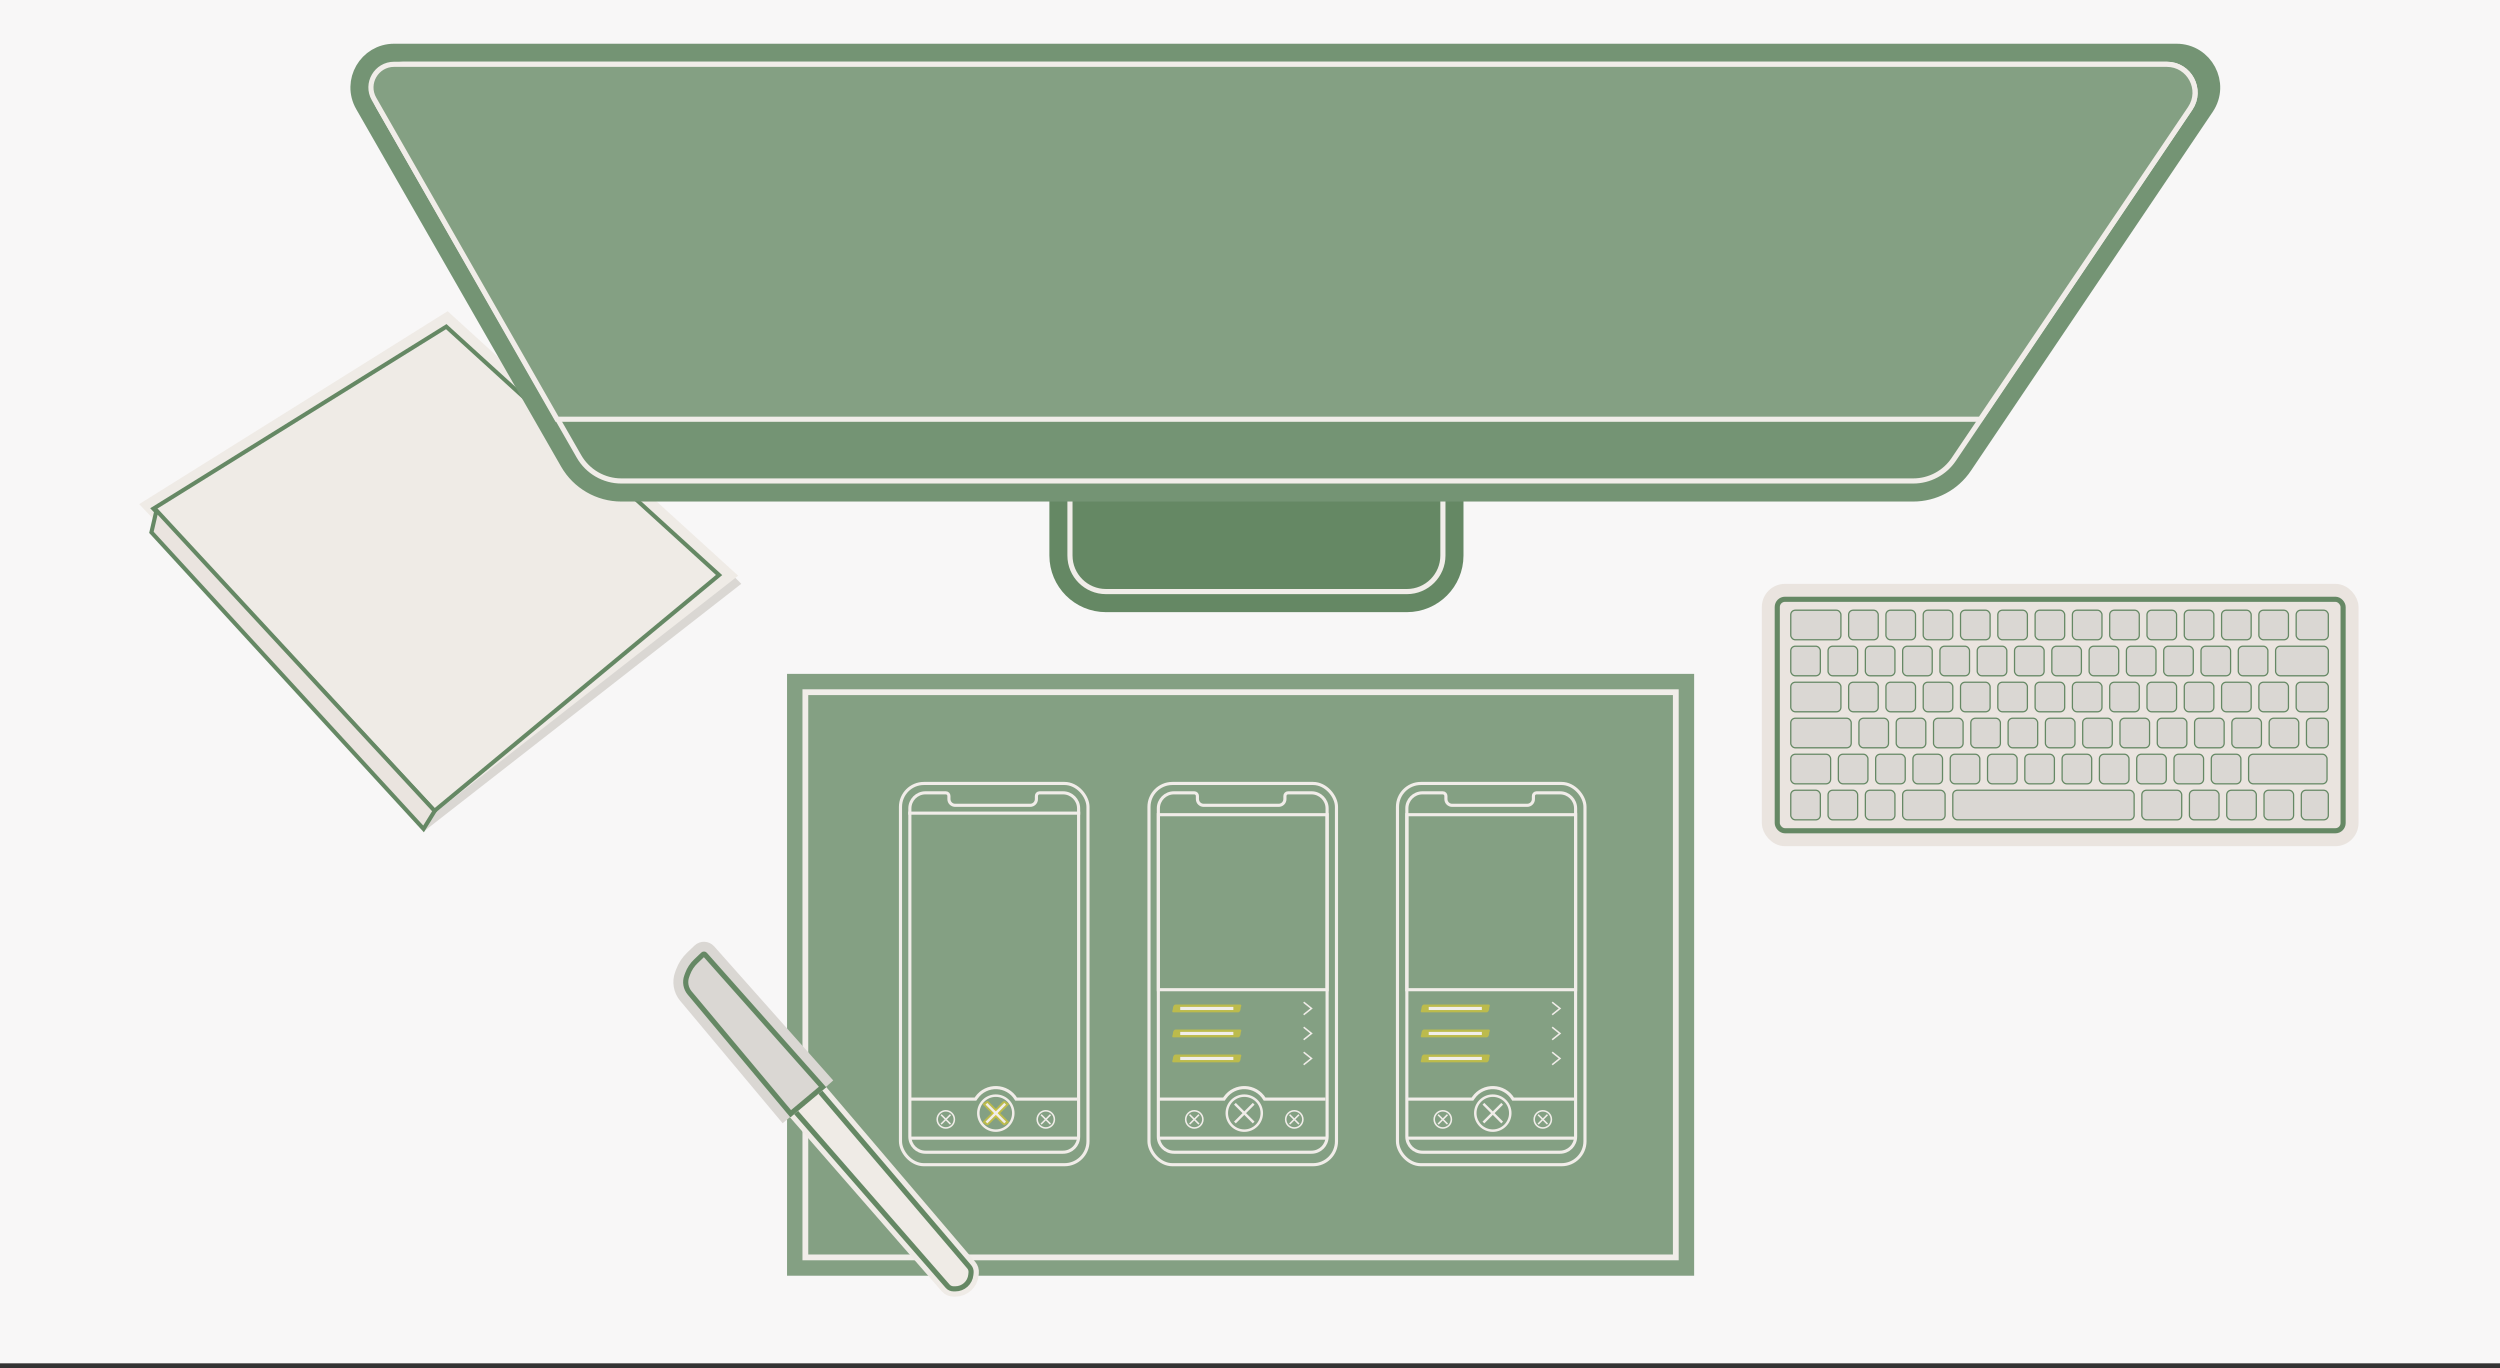 <svg width="486" height="266" viewBox="0 0 486 266" fill="none" xmlns="http://www.w3.org/2000/svg">
<rect x="0" y="0" width="486" height="266" fill="#333333" stroke="none"/>
<rect width="486" height="265.03" fill="#F8F7F7"/>
<path d="M142.6 113.4L140.8 111.6L137.2 107.8L77.4 153.4L81.4 159L82.6 160.2L142.6 113.4Z" fill="#DAD7D3" stroke="#DAD7D3" stroke-width="2"/>
<path d="M29.67 97.552L28.629 98.203L29.477 99.09L83.876 156.09L84.502 156.746L85.216 156.188L141.016 112.588L141.949 111.858L141.073 111.061L87.473 62.261L86.912 61.75L86.27 62.152L29.67 97.552Z" fill="#EFEBE6" stroke="#EFEBE6" stroke-width="2"/>
<path d="M139.79 111.786L84.436 157.651L29.823 98.883L86.754 63.499L139.79 111.786Z" stroke="#658864" stroke-width="0.8"/>
<path d="M29.437 103.485L30.42 99.226L84.5 157.648L82.338 161.141L29.437 103.485Z" fill="#EAE4DF" stroke="#658864" stroke-width="0.8"/>
<path d="M207.501 91.251H205.751V93.001V108.001C205.751 113.11 209.892 117.251 215.001 117.251H273.501C278.61 117.251 282.751 113.11 282.751 108.001V93.001V91.251H281.001H207.501Z" fill="#658864" stroke="#658864" stroke-width="3.5"/>
<path d="M208.001 93.501H280.501V108.001C280.501 111.867 277.367 115.001 273.501 115.001H215.001C211.135 115.001 208.001 111.867 208.001 108.001V93.501Z" stroke="#F1EDE9"/>
<path d="M423.102 10.25H76.629C71.442 10.25 68.193 15.857 70.773 20.357L110.6 89.843C112.694 93.496 116.583 95.75 120.794 95.75H371.93C375.838 95.75 379.49 93.807 381.674 90.566L428.7 20.772C431.721 16.288 428.508 10.25 423.102 10.25Z" fill="#749474" stroke="#749474" stroke-width="3.5"/>
<path d="M78.355 12.5H421.222C425.628 12.5 428.245 17.42 425.784 21.073L379.808 89.308C378.043 91.929 375.09 93.5 371.93 93.5H120.794C117.39 93.5 114.245 91.678 112.552 88.724L73.583 20.735C71.481 17.068 74.129 12.5 78.355 12.5Z" stroke="#F1EDE9"/>
<path d="M76.616 12.5H421.211C425.618 12.5 428.235 17.424 425.77 21.077L384.984 81.5H108.29L72.709 19.233C70.995 16.233 73.161 12.5 76.616 12.5Z" fill="#84A083" stroke="#F1EDE9"/>
<rect x="343.75" y="114.75" width="113.5" height="48.5" rx="3.25" fill="#EAE4DF" stroke="#EAE4DF" stroke-width="2.5"/>
<rect x="345.5" y="116.5" width="110" height="45" rx="1.5" stroke="#658864"/>
<rect x="348.125" y="118.625" width="9.75" height="5.75" rx="0.875" fill="#DAD7D3" stroke="#658864" stroke-width="0.25"/>
<rect x="359.375" y="118.625" width="5.75" height="5.75" rx="0.875" fill="#DAD7D3" stroke="#658864" stroke-width="0.25"/>
<rect x="366.625" y="118.625" width="5.75" height="5.75" rx="0.875" fill="#DAD7D3" stroke="#658864" stroke-width="0.25"/>
<rect x="373.875" y="118.625" width="5.75" height="5.75" rx="0.875" fill="#DAD7D3" stroke="#658864" stroke-width="0.25"/>
<rect x="381.125" y="118.625" width="5.75" height="5.75" rx="0.875" fill="#DAD7D3" stroke="#658864" stroke-width="0.25"/>
<rect x="388.375" y="118.625" width="5.75" height="5.75" rx="0.875" fill="#DAD7D3" stroke="#658864" stroke-width="0.25"/>
<rect x="395.625" y="118.625" width="5.75" height="5.75" rx="0.875" fill="#DAD7D3" stroke="#658864" stroke-width="0.25"/>
<rect x="402.875" y="118.625" width="5.75" height="5.75" rx="0.875" fill="#DAD7D3" stroke="#658864" stroke-width="0.25"/>
<rect x="410.125" y="118.625" width="5.75" height="5.75" rx="0.875" fill="#DAD7D3" stroke="#658864" stroke-width="0.25"/>
<rect x="417.375" y="118.625" width="5.75" height="5.75" rx="0.875" fill="#DAD7D3" stroke="#658864" stroke-width="0.25"/>
<rect x="424.625" y="118.625" width="5.75" height="5.75" rx="0.875" fill="#DAD7D3" stroke="#658864" stroke-width="0.25"/>
<rect x="431.875" y="118.625" width="5.75" height="5.75" rx="0.875" fill="#DAD7D3" stroke="#658864" stroke-width="0.25"/>
<rect x="439.125" y="118.625" width="5.75" height="5.75" rx="0.875" fill="#DAD7D3" stroke="#658864" stroke-width="0.25"/>
<rect x="446.375" y="118.625" width="6.25" height="5.75" rx="0.875" fill="#DAD7D3" stroke="#658864" stroke-width="0.25"/>
<rect x="348.125" y="125.625" width="5.75" height="5.75" rx="0.875" fill="#DAD7D3" stroke="#658864" stroke-width="0.25"/>
<rect x="355.375" y="125.625" width="5.75" height="5.75" rx="0.875" fill="#DAD7D3" stroke="#658864" stroke-width="0.25"/>
<rect x="362.625" y="125.625" width="5.75" height="5.75" rx="0.875" fill="#DAD7D3" stroke="#658864" stroke-width="0.25"/>
<rect x="369.875" y="125.625" width="5.75" height="5.75" rx="0.875" fill="#DAD7D3" stroke="#658864" stroke-width="0.25"/>
<rect x="377.125" y="125.625" width="5.75" height="5.75" rx="0.875" fill="#DAD7D3" stroke="#658864" stroke-width="0.25"/>
<rect x="384.375" y="125.625" width="5.75" height="5.75" rx="0.875" fill="#DAD7D3" stroke="#658864" stroke-width="0.25"/>
<rect x="391.625" y="125.625" width="5.75" height="5.75" rx="0.875" fill="#DAD7D3" stroke="#658864" stroke-width="0.25"/>
<rect x="398.875" y="125.625" width="5.75" height="5.75" rx="0.875" fill="#DAD7D3" stroke="#658864" stroke-width="0.25"/>
<rect x="406.125" y="125.625" width="5.75" height="5.75" rx="0.875" fill="#DAD7D3" stroke="#658864" stroke-width="0.25"/>
<rect x="413.375" y="125.625" width="5.75" height="5.75" rx="0.875" fill="#DAD7D3" stroke="#658864" stroke-width="0.25"/>
<rect x="420.625" y="125.625" width="5.75" height="5.75" rx="0.875" fill="#DAD7D3" stroke="#658864" stroke-width="0.25"/>
<rect x="427.875" y="125.625" width="5.75" height="5.75" rx="0.875" fill="#DAD7D3" stroke="#658864" stroke-width="0.25"/>
<rect x="435.125" y="125.625" width="5.75" height="5.75" rx="0.875" fill="#DAD7D3" stroke="#658864" stroke-width="0.25"/>
<rect x="442.375" y="125.625" width="10.25" height="5.75" rx="0.875" fill="#DAD7D3" stroke="#658864" stroke-width="0.25"/>
<rect x="348.125" y="132.625" width="9.75" height="5.75" rx="0.875" fill="#DAD7D3" stroke="#658864" stroke-width="0.25"/>
<rect x="359.375" y="132.625" width="5.75" height="5.75" rx="0.875" fill="#DAD7D3" stroke="#658864" stroke-width="0.25"/>
<rect x="366.625" y="132.625" width="5.75" height="5.75" rx="0.875" fill="#DAD7D3" stroke="#658864" stroke-width="0.25"/>
<rect x="373.875" y="132.625" width="5.75" height="5.75" rx="0.875" fill="#DAD7D3" stroke="#658864" stroke-width="0.25"/>
<rect x="381.125" y="132.625" width="5.75" height="5.75" rx="0.875" fill="#DAD7D3" stroke="#658864" stroke-width="0.25"/>
<rect x="388.375" y="132.625" width="5.75" height="5.75" rx="0.875" fill="#DAD7D3" stroke="#658864" stroke-width="0.25"/>
<rect x="395.625" y="132.625" width="5.75" height="5.75" rx="0.875" fill="#DAD7D3" stroke="#658864" stroke-width="0.25"/>
<rect x="402.875" y="132.625" width="5.75" height="5.75" rx="0.875" fill="#DAD7D3" stroke="#658864" stroke-width="0.25"/>
<rect x="410.125" y="132.625" width="5.75" height="5.75" rx="0.875" fill="#DAD7D3" stroke="#658864" stroke-width="0.25"/>
<rect x="417.375" y="132.625" width="5.75" height="5.75" rx="0.875" fill="#DAD7D3" stroke="#658864" stroke-width="0.25"/>
<rect x="424.625" y="132.625" width="5.75" height="5.75" rx="0.875" fill="#DAD7D3" stroke="#658864" stroke-width="0.25"/>
<rect x="431.875" y="132.625" width="5.75" height="5.75" rx="0.875" fill="#DAD7D3" stroke="#658864" stroke-width="0.25"/>
<rect x="439.125" y="132.625" width="5.75" height="5.75" rx="0.875" fill="#DAD7D3" stroke="#658864" stroke-width="0.25"/>
<rect x="446.375" y="132.625" width="6.25" height="5.75" rx="0.875" fill="#DAD7D3" stroke="#658864" stroke-width="0.25"/>
<rect x="348.125" y="139.625" width="11.75" height="5.75" rx="0.875" fill="#DAD7D3" stroke="#658864" stroke-width="0.25"/>
<rect x="361.375" y="139.625" width="5.75" height="5.75" rx="0.875" fill="#DAD7D3" stroke="#658864" stroke-width="0.25"/>
<rect x="368.625" y="139.625" width="5.75" height="5.75" rx="0.875" fill="#DAD7D3" stroke="#658864" stroke-width="0.25"/>
<rect x="375.875" y="139.625" width="5.75" height="5.75" rx="0.875" fill="#DAD7D3" stroke="#658864" stroke-width="0.25"/>
<rect x="383.125" y="139.625" width="5.75" height="5.75" rx="0.875" fill="#DAD7D3" stroke="#658864" stroke-width="0.25"/>
<rect x="390.375" y="139.625" width="5.75" height="5.75" rx="0.875" fill="#DAD7D3" stroke="#658864" stroke-width="0.25"/>
<rect x="397.625" y="139.625" width="5.75" height="5.75" rx="0.875" fill="#DAD7D3" stroke="#658864" stroke-width="0.25"/>
<rect x="404.875" y="139.625" width="5.75" height="5.75" rx="0.875" fill="#DAD7D3" stroke="#658864" stroke-width="0.25"/>
<rect x="412.125" y="139.625" width="5.75" height="5.75" rx="0.875" fill="#DAD7D3" stroke="#658864" stroke-width="0.25"/>
<rect x="419.375" y="139.625" width="5.75" height="5.75" rx="0.875" fill="#DAD7D3" stroke="#658864" stroke-width="0.25"/>
<rect x="426.625" y="139.625" width="5.75" height="5.75" rx="0.875" fill="#DAD7D3" stroke="#658864" stroke-width="0.25"/>
<rect x="433.875" y="139.625" width="5.75" height="5.75" rx="0.875" fill="#DAD7D3" stroke="#658864" stroke-width="0.25"/>
<rect x="441.125" y="139.625" width="5.75" height="5.75" rx="0.875" fill="#DAD7D3" stroke="#658864" stroke-width="0.25"/>
<rect x="448.375" y="139.625" width="4.25" height="5.75" rx="0.875" fill="#DAD7D3" stroke="#658864" stroke-width="0.25"/>
<rect x="348.125" y="146.625" width="7.75" height="5.75" rx="0.875" fill="#DAD7D3" stroke="#658864" stroke-width="0.25"/>
<rect x="357.375" y="146.625" width="5.75" height="5.75" rx="0.875" fill="#DAD7D3" stroke="#658864" stroke-width="0.25"/>
<rect x="364.625" y="146.625" width="5.75" height="5.75" rx="0.875" fill="#DAD7D3" stroke="#658864" stroke-width="0.25"/>
<rect x="371.875" y="146.625" width="5.75" height="5.75" rx="0.875" fill="#DAD7D3" stroke="#658864" stroke-width="0.25"/>
<rect x="379.125" y="146.625" width="5.75" height="5.75" rx="0.875" fill="#DAD7D3" stroke="#658864" stroke-width="0.25"/>
<rect x="386.375" y="146.625" width="5.75" height="5.75" rx="0.875" fill="#DAD7D3" stroke="#658864" stroke-width="0.25"/>
<rect x="393.625" y="146.625" width="5.75" height="5.75" rx="0.875" fill="#DAD7D3" stroke="#658864" stroke-width="0.25"/>
<rect x="400.875" y="146.625" width="5.75" height="5.75" rx="0.875" fill="#DAD7D3" stroke="#658864" stroke-width="0.25"/>
<rect x="408.125" y="146.625" width="5.75" height="5.75" rx="0.875" fill="#DAD7D3" stroke="#658864" stroke-width="0.25"/>
<rect x="415.375" y="146.625" width="5.75" height="5.75" rx="0.875" fill="#DAD7D3" stroke="#658864" stroke-width="0.25"/>
<rect x="422.625" y="146.625" width="5.75" height="5.75" rx="0.875" fill="#DAD7D3" stroke="#658864" stroke-width="0.25"/>
<rect x="429.875" y="146.625" width="5.75" height="5.75" rx="0.875" fill="#DAD7D3" stroke="#658864" stroke-width="0.25"/>
<rect x="437.125" y="146.625" width="15.25" height="5.75" rx="0.875" fill="#DAD7D3" stroke="#658864" stroke-width="0.25"/>
<rect x="348.125" y="153.625" width="5.75" height="5.75" rx="0.875" fill="#DAD7D3" stroke="#658864" stroke-width="0.25"/>
<rect x="355.375" y="153.625" width="5.75" height="5.75" rx="0.875" fill="#DAD7D3" stroke="#658864" stroke-width="0.25"/>
<rect x="362.625" y="153.625" width="5.75" height="5.75" rx="0.875" fill="#DAD7D3" stroke="#658864" stroke-width="0.25"/>
<rect x="369.875" y="153.625" width="8.25" height="5.75" rx="0.875" fill="#DAD7D3" stroke="#658864" stroke-width="0.25"/>
<rect x="379.625" y="153.625" width="35.25" height="5.75" rx="0.875" fill="#DAD7D3" stroke="#658864" stroke-width="0.25"/>
<rect x="416.375" y="153.625" width="7.75" height="5.75" rx="0.875" fill="#DAD7D3" stroke="#658864" stroke-width="0.25"/>
<rect x="425.625" y="153.625" width="5.75" height="5.75" rx="0.875" fill="#DAD7D3" stroke="#658864" stroke-width="0.25"/>
<rect x="432.875" y="153.625" width="5.75" height="5.75" rx="0.875" fill="#DAD7D3" stroke="#658864" stroke-width="0.25"/>
<rect x="440.125" y="153.625" width="5.75" height="5.75" rx="0.875" fill="#DAD7D3" stroke="#658864" stroke-width="0.25"/>
<rect x="447.375" y="153.625" width="5.25" height="5.75" rx="0.875" fill="#DAD7D3" stroke="#658864" stroke-width="0.25"/>
<rect x="154.5" y="132.5" width="173.34" height="114" fill="#84A083" stroke="#84A083" stroke-width="3"/>
<rect x="156.562" y="134.562" width="169.215" height="109.875" stroke="#F1EDE9" stroke-width="1.125"/>
<rect x="223.361" y="152.304" width="36.45" height="74.115" rx="4.556" stroke="#F1EDE9" stroke-width="0.608"/>
<path d="M233.992 156.556H240.979H248.572C249.243 156.556 249.787 156.012 249.787 155.341V154.734C249.787 154.398 250.059 154.126 250.395 154.126H254.951C256.629 154.126 257.989 155.486 257.989 157.164V220.951C257.989 222.629 256.629 223.989 254.951 223.989H228.221C226.544 223.989 225.184 222.629 225.184 220.951V157.164C225.184 155.486 226.544 154.126 228.221 154.126H232.17C232.505 154.126 232.777 154.398 232.777 154.734V155.341C232.777 156.012 233.321 156.556 233.992 156.556Z" stroke="#F1EDE9" stroke-width="0.608"/>
<rect x="225.184" y="158.379" width="32.805" height="34.02" stroke="#F1EDE9" stroke-width="0.608"/>
<path d="M225.184 221.255H257.989" stroke="#F1EDE9" stroke-width="0.608"/>
<path d="M225.184 213.661H237.941L238.131 213.39C240.04 210.663 244.126 210.806 245.839 213.661V213.661H257.685" stroke="#F1EDE9" stroke-width="0.608"/>
<path d="M245.292 216.395C245.292 218.274 243.769 219.797 241.89 219.797C240.011 219.797 238.488 218.274 238.488 216.395C238.488 214.516 240.011 212.993 241.89 212.993C243.769 212.993 245.292 214.516 245.292 216.395Z" stroke="#F1EDE9" stroke-width="0.486"/>
<path d="M233.841 217.61C233.841 218.533 233.093 219.281 232.17 219.281C231.247 219.281 230.499 218.533 230.499 217.61C230.499 216.687 231.247 215.939 232.17 215.939C233.093 215.939 233.841 216.687 233.841 217.61Z" stroke="#F1EDE9" stroke-width="0.304"/>
<path d="M253.28 217.61C253.28 218.533 252.533 219.281 251.61 219.281C250.687 219.281 249.939 218.533 249.939 217.61C249.939 216.687 250.687 215.939 251.61 215.939C252.533 215.939 253.28 216.687 253.28 217.61Z" stroke="#F1EDE9" stroke-width="0.304"/>
<path d="M240.067 214.573L243.712 218.218" stroke="#F1EDE9" stroke-width="0.486"/>
<path d="M240.067 218.218L243.712 214.573" stroke="#F1EDE9" stroke-width="0.486"/>
<path d="M231.259 216.699L233.081 218.521" stroke="#F1EDE9" stroke-width="0.304"/>
<path d="M231.259 218.521L233.081 216.699" stroke="#F1EDE9" stroke-width="0.304"/>
<path d="M250.699 216.699L252.521 218.521" stroke="#F1EDE9" stroke-width="0.304"/>
<path d="M250.699 218.521L252.521 216.699" stroke="#F1EDE9" stroke-width="0.304"/>
<g style="mix-blend-mode:multiply" opacity="0.55">
<path d="M228.525 196.803V195.284H228.489C228.45 195.284 228.411 195.291 228.378 195.311C228.267 195.377 228.019 195.576 228.019 196.044C228.019 196.182 227.959 196.364 227.898 196.516C227.845 196.648 227.939 196.803 228.083 196.803H228.525ZM240.675 195.284V196.803H240.711C240.75 196.803 240.789 196.796 240.822 196.776C240.933 196.711 241.181 196.511 241.181 196.044C241.181 195.905 241.24 195.723 241.301 195.572C241.355 195.439 241.261 195.284 241.117 195.284H240.675ZM228.525 196.803H240.675V195.284H228.525V196.803Z" fill="#EAD11F"/>
</g>
<path d="M229.436 196.044H239.764" stroke="#F1EDE9" stroke-width="0.608"/>
<path d="M253.432 194.829L254.951 196.044L253.432 197.259" stroke="#F1EDE9" stroke-width="0.304"/>
<g style="mix-blend-mode:multiply" opacity="0.55">
<path d="M228.525 201.663V200.144H228.489C228.45 200.144 228.411 200.151 228.378 200.171C228.267 200.237 228.019 200.436 228.019 200.904C228.019 201.042 227.959 201.224 227.898 201.376C227.845 201.508 227.939 201.663 228.083 201.663H228.525ZM240.675 200.144V201.663H240.711C240.75 201.663 240.789 201.656 240.822 201.636C240.933 201.571 241.181 201.371 241.181 200.904C241.181 200.765 241.24 200.583 241.301 200.432C241.355 200.299 241.261 200.144 241.117 200.144H240.675ZM228.525 201.663H240.675V200.144H228.525V201.663Z" fill="#EAD11F"/>
</g>
<path d="M229.436 200.904H239.764" stroke="#F1EDE9" stroke-width="0.608"/>
<path d="M253.432 199.689L254.951 200.904L253.432 202.119" stroke="#F1EDE9" stroke-width="0.304"/>
<g style="mix-blend-mode:multiply" opacity="0.55">
<path d="M228.525 206.523V205.004H228.489C228.45 205.004 228.411 205.011 228.378 205.031C228.267 205.097 228.019 205.296 228.019 205.764C228.019 205.902 227.959 206.084 227.898 206.235C227.845 206.368 227.939 206.523 228.083 206.523H228.525ZM240.675 205.004V206.523H240.711C240.75 206.523 240.789 206.516 240.822 206.496C240.933 206.431 241.181 206.231 241.181 205.764C241.181 205.625 241.24 205.443 241.301 205.292C241.355 205.159 241.261 205.004 241.117 205.004H240.675ZM228.525 206.523H240.675V205.004H228.525V206.523Z" fill="#EAD11F"/>
</g>
<path d="M229.436 205.764H239.764" stroke="#F1EDE9" stroke-width="0.608"/>
<path d="M253.432 204.549L254.951 205.764L253.432 206.979" stroke="#F1EDE9" stroke-width="0.304"/>
<rect x="271.668" y="152.304" width="36.45" height="74.115" rx="4.556" stroke="#F1EDE9" stroke-width="0.608"/>
<path d="M282.3 156.556H289.286H296.88C297.551 156.556 298.095 156.012 298.095 155.341V154.734C298.095 154.398 298.367 154.126 298.702 154.126H303.258C304.936 154.126 306.296 155.486 306.296 157.164V220.951C306.296 222.629 304.936 223.989 303.258 223.989H276.528C274.851 223.989 273.491 222.629 273.491 220.951V157.164C273.491 155.486 274.851 154.126 276.528 154.126H280.477C280.813 154.126 281.085 154.398 281.085 154.734V155.341C281.085 156.012 281.629 156.556 282.3 156.556Z" stroke="#F1EDE9" stroke-width="0.608"/>
<rect x="273.491" y="158.379" width="32.805" height="34.02" stroke="#F1EDE9" stroke-width="0.608"/>
<path d="M273.491 221.255H306.296" stroke="#F1EDE9" stroke-width="0.608"/>
<path d="M273.491 213.661H286.248L286.438 213.39C288.348 210.663 292.433 210.806 294.146 213.661V213.661H305.992" stroke="#F1EDE9" stroke-width="0.608"/>
<path d="M293.599 216.395C293.599 218.274 292.076 219.797 290.197 219.797C288.318 219.797 286.795 218.274 286.795 216.395C286.795 214.516 288.318 212.993 290.197 212.993C292.076 212.993 293.599 214.516 293.599 216.395Z" stroke="#F1EDE9" stroke-width="0.486"/>
<path d="M282.148 217.61C282.148 218.533 281.4 219.281 280.477 219.281C279.555 219.281 278.807 218.533 278.807 217.61C278.807 216.687 279.555 215.939 280.477 215.939C281.4 215.939 282.148 216.687 282.148 217.61Z" stroke="#F1EDE9" stroke-width="0.304"/>
<path d="M301.588 217.61C301.588 218.533 300.84 219.281 299.917 219.281C298.995 219.281 298.247 218.533 298.247 217.61C298.247 216.687 298.995 215.939 299.917 215.939C300.84 215.939 301.588 216.687 301.588 217.61Z" stroke="#F1EDE9" stroke-width="0.304"/>
<path d="M288.375 214.573L292.02 218.218" stroke="#F1EDE9" stroke-width="0.486"/>
<path d="M288.375 218.218L292.02 214.573" stroke="#F1EDE9" stroke-width="0.486"/>
<path d="M279.566 216.699L281.388 218.521" stroke="#F1EDE9" stroke-width="0.304"/>
<path d="M279.566 218.521L281.388 216.699" stroke="#F1EDE9" stroke-width="0.304"/>
<path d="M299.006 216.699L300.829 218.521" stroke="#F1EDE9" stroke-width="0.304"/>
<path d="M299.006 218.521L300.829 216.699" stroke="#F1EDE9" stroke-width="0.304"/>
<g style="mix-blend-mode:multiply" opacity="0.55">
<path d="M276.832 196.803V195.284H276.796C276.757 195.284 276.719 195.291 276.685 195.311C276.574 195.377 276.326 195.576 276.326 196.044C276.326 196.182 276.267 196.364 276.206 196.516C276.152 196.648 276.246 196.803 276.39 196.803H276.832ZM288.982 195.284V196.803H289.018C289.057 196.803 289.096 196.796 289.129 196.776C289.24 196.711 289.489 196.511 289.489 196.044C289.489 195.905 289.548 195.723 289.609 195.572C289.663 195.439 289.568 195.284 289.425 195.284H288.982ZM276.832 196.803H288.982V195.284H276.832V196.803Z" fill="#EAD11F"/>
</g>
<path d="M277.743 196.044H288.071" stroke="#F1EDE9" stroke-width="0.608"/>
<path d="M301.74 194.829L303.258 196.044L301.74 197.259" stroke="#F1EDE9" stroke-width="0.304"/>
<g style="mix-blend-mode:multiply" opacity="0.55">
<path d="M276.832 201.663V200.144H276.796C276.757 200.144 276.719 200.151 276.685 200.171C276.574 200.237 276.326 200.436 276.326 200.904C276.326 201.042 276.267 201.224 276.206 201.376C276.152 201.508 276.246 201.663 276.39 201.663H276.832ZM288.982 200.144V201.663H289.018C289.057 201.663 289.096 201.656 289.129 201.636C289.24 201.571 289.489 201.371 289.489 200.904C289.489 200.765 289.548 200.583 289.609 200.432C289.663 200.299 289.568 200.144 289.425 200.144H288.982ZM276.832 201.663H288.982V200.144H276.832V201.663Z" fill="#EAD11F"/>
</g>
<path d="M277.743 200.904H288.071" stroke="#F1EDE9" stroke-width="0.608"/>
<path d="M301.74 199.689L303.258 200.904L301.74 202.119" stroke="#F1EDE9" stroke-width="0.304"/>
<g style="mix-blend-mode:multiply" opacity="0.55">
<path d="M276.832 206.523V205.004H276.796C276.757 205.004 276.719 205.011 276.685 205.031C276.574 205.097 276.326 205.296 276.326 205.764C276.326 205.902 276.267 206.084 276.206 206.235C276.152 206.368 276.246 206.523 276.39 206.523H276.832ZM288.982 205.004V206.523H289.018C289.057 206.523 289.096 206.516 289.129 206.496C289.24 206.431 289.489 206.231 289.489 205.764C289.489 205.625 289.548 205.443 289.609 205.292C289.663 205.159 289.568 205.004 289.425 205.004H288.982ZM276.832 206.523H288.982V205.004H276.832V206.523Z" fill="#EAD11F"/>
</g>
<path d="M277.743 205.764H288.071" stroke="#F1EDE9" stroke-width="0.608"/>
<path d="M301.74 204.549L303.258 205.764L301.74 206.979" stroke="#F1EDE9" stroke-width="0.304"/>
<g style="mix-blend-mode:multiply" opacity="0.55">
<path d="M191.33 215.002L192.19 214.143L192.169 214.122C192.147 214.101 192.121 214.083 192.091 214.075C191.991 214.049 191.738 214.022 191.474 214.286C191.395 214.364 191.259 214.434 191.139 214.485C191.033 214.53 190.999 214.671 191.08 214.752L191.33 215.002ZM195.835 217.788L194.975 218.647L194.996 218.668C195.018 218.689 195.044 218.708 195.074 218.715C195.174 218.741 195.427 218.768 195.691 218.504C195.77 218.426 195.906 218.356 196.026 218.305C196.132 218.26 196.166 218.119 196.085 218.038L195.835 217.788ZM191.33 215.002L194.975 218.647L195.835 217.788L192.19 214.143L191.33 215.002Z" fill="#EAD11F"/>
</g>
<g style="mix-blend-mode:multiply" opacity="0.55">
<path d="M195.835 215.002L194.975 214.143L194.996 214.122C195.018 214.101 195.044 214.083 195.074 214.075C195.174 214.049 195.427 214.022 195.691 214.286C195.77 214.364 195.906 214.434 196.026 214.485C196.132 214.53 196.166 214.671 196.085 214.752L195.835 215.002ZM191.33 217.788L192.19 218.647L192.169 218.668C192.147 218.689 192.121 218.708 192.091 218.715C191.991 218.741 191.738 218.768 191.474 218.504C191.395 218.426 191.259 218.356 191.139 218.305C191.033 218.26 190.999 218.119 191.08 218.038L191.33 217.788ZM195.835 215.002L192.19 218.647L191.33 217.788L194.975 214.143L195.835 215.002Z" fill="#EAD11F"/>
</g>
<rect x="175.054" y="152.304" width="36.45" height="74.115" rx="4.556" stroke="#F1EDE9" stroke-width="0.608"/>
<path d="M185.685 156.556H192.671H200.265C200.936 156.556 201.48 156.012 201.48 155.341V154.734C201.48 154.398 201.752 154.126 202.087 154.126H206.644C208.321 154.126 209.681 155.486 209.681 157.164V220.951C209.681 222.629 208.321 223.989 206.644 223.989H179.914C178.236 223.989 176.876 222.629 176.876 220.951V157.164C176.876 155.486 178.236 154.126 179.914 154.126H183.862C184.198 154.126 184.47 154.398 184.47 154.734V155.341C184.47 156.012 185.014 156.556 185.685 156.556Z" stroke="#F1EDE9" stroke-width="0.608"/>
<path d="M176.573 158.075H209.985" stroke="#F1EDE9" stroke-width="0.608"/>
<path d="M176.876 221.255H209.681" stroke="#F1EDE9" stroke-width="0.608"/>
<path d="M176.876 213.661H189.634L189.823 213.39C191.733 210.663 195.818 210.806 197.531 213.661V213.661H209.377" stroke="#F1EDE9" stroke-width="0.608"/>
<path d="M196.985 216.395C196.985 218.274 195.461 219.797 193.583 219.797C191.704 219.797 190.18 218.274 190.18 216.395C190.18 214.516 191.704 212.993 193.583 212.993C195.461 212.993 196.985 214.516 196.985 216.395Z" stroke="#F1EDE9" stroke-width="0.486"/>
<path d="M185.533 217.61C185.533 218.533 184.785 219.281 183.863 219.281C182.94 219.281 182.192 218.533 182.192 217.61C182.192 216.687 182.94 215.939 183.863 215.939C184.785 215.939 185.533 216.687 185.533 217.61Z" stroke="#F1EDE9" stroke-width="0.304"/>
<path d="M204.973 217.61C204.973 218.533 204.225 219.281 203.302 219.281C202.38 219.281 201.632 218.533 201.632 217.61C201.632 216.687 202.38 215.939 203.302 215.939C204.225 215.939 204.973 216.687 204.973 217.61Z" stroke="#F1EDE9" stroke-width="0.304"/>
<path d="M191.76 214.573L195.405 218.218" stroke="#F1EDE9" stroke-width="0.486"/>
<path d="M191.76 218.218L195.405 214.573" stroke="#F1EDE9" stroke-width="0.486"/>
<path d="M182.951 216.699L184.774 218.521" stroke="#F1EDE9" stroke-width="0.304"/>
<path d="M182.951 218.521L184.774 216.699" stroke="#F1EDE9" stroke-width="0.304"/>
<path d="M202.391 216.699L204.214 218.521" stroke="#F1EDE9" stroke-width="0.304"/>
<path d="M202.391 218.521L204.214 216.699" stroke="#F1EDE9" stroke-width="0.304"/>
<path d="M153.599 214.932L158.146 210.764L188.42 246.27C188.688 246.584 188.816 246.994 188.775 247.405L188.733 247.821C188.578 249.371 187.274 250.551 185.717 250.551L185.36 250.551C184.922 250.551 184.506 250.362 184.218 250.032L153.599 214.932Z" fill="#EFEBE6"/>
<path d="M153.599 214.932L184.218 250.032C184.506 250.362 184.922 250.551 185.36 250.551L185.717 250.551C187.274 250.551 188.578 249.371 188.733 247.821L188.775 247.405C188.816 246.994 188.688 246.584 188.42 246.27L158.147 210.764" stroke="#EFEBE6" stroke-width="3.031"/>
<path d="M153.599 214.932L184.218 250.032C184.506 250.362 184.922 250.551 185.36 250.551L185.717 250.551C187.274 250.551 188.578 249.371 188.733 247.821L188.775 247.404C188.816 246.994 188.688 246.584 188.42 246.27L158.147 210.764" stroke="#658864"/>
<path d="M133.683 193.348C132.809 192.305 132.563 190.873 133.036 189.597L133.221 189.101C133.58 188.133 134.155 187.259 134.901 186.546L136.326 185.183C136.637 184.886 137.131 184.907 137.417 185.228L160.621 211.367L153.654 217.213L133.683 193.348Z" fill="#DAD7D3"/>
<path d="M160.561 211.296L137.417 185.228C137.131 184.907 136.637 184.886 136.326 185.183L134.898 186.548C134.154 187.259 133.58 188.131 133.22 189.096L133.036 189.59C132.56 190.867 132.806 192.301 133.68 193.346L153.595 217.142" stroke="#DAD7D3" stroke-width="3.789"/>
<path d="M137.043 185.56L159.906 211.315L153.716 216.508L134.066 193.027C133.308 192.121 133.094 190.879 133.505 189.771L133.689 189.275C134.023 188.378 134.555 187.568 135.247 186.907L136.672 185.545C136.777 185.444 136.946 185.45 137.043 185.56Z" stroke="#658864"/>
</svg>
